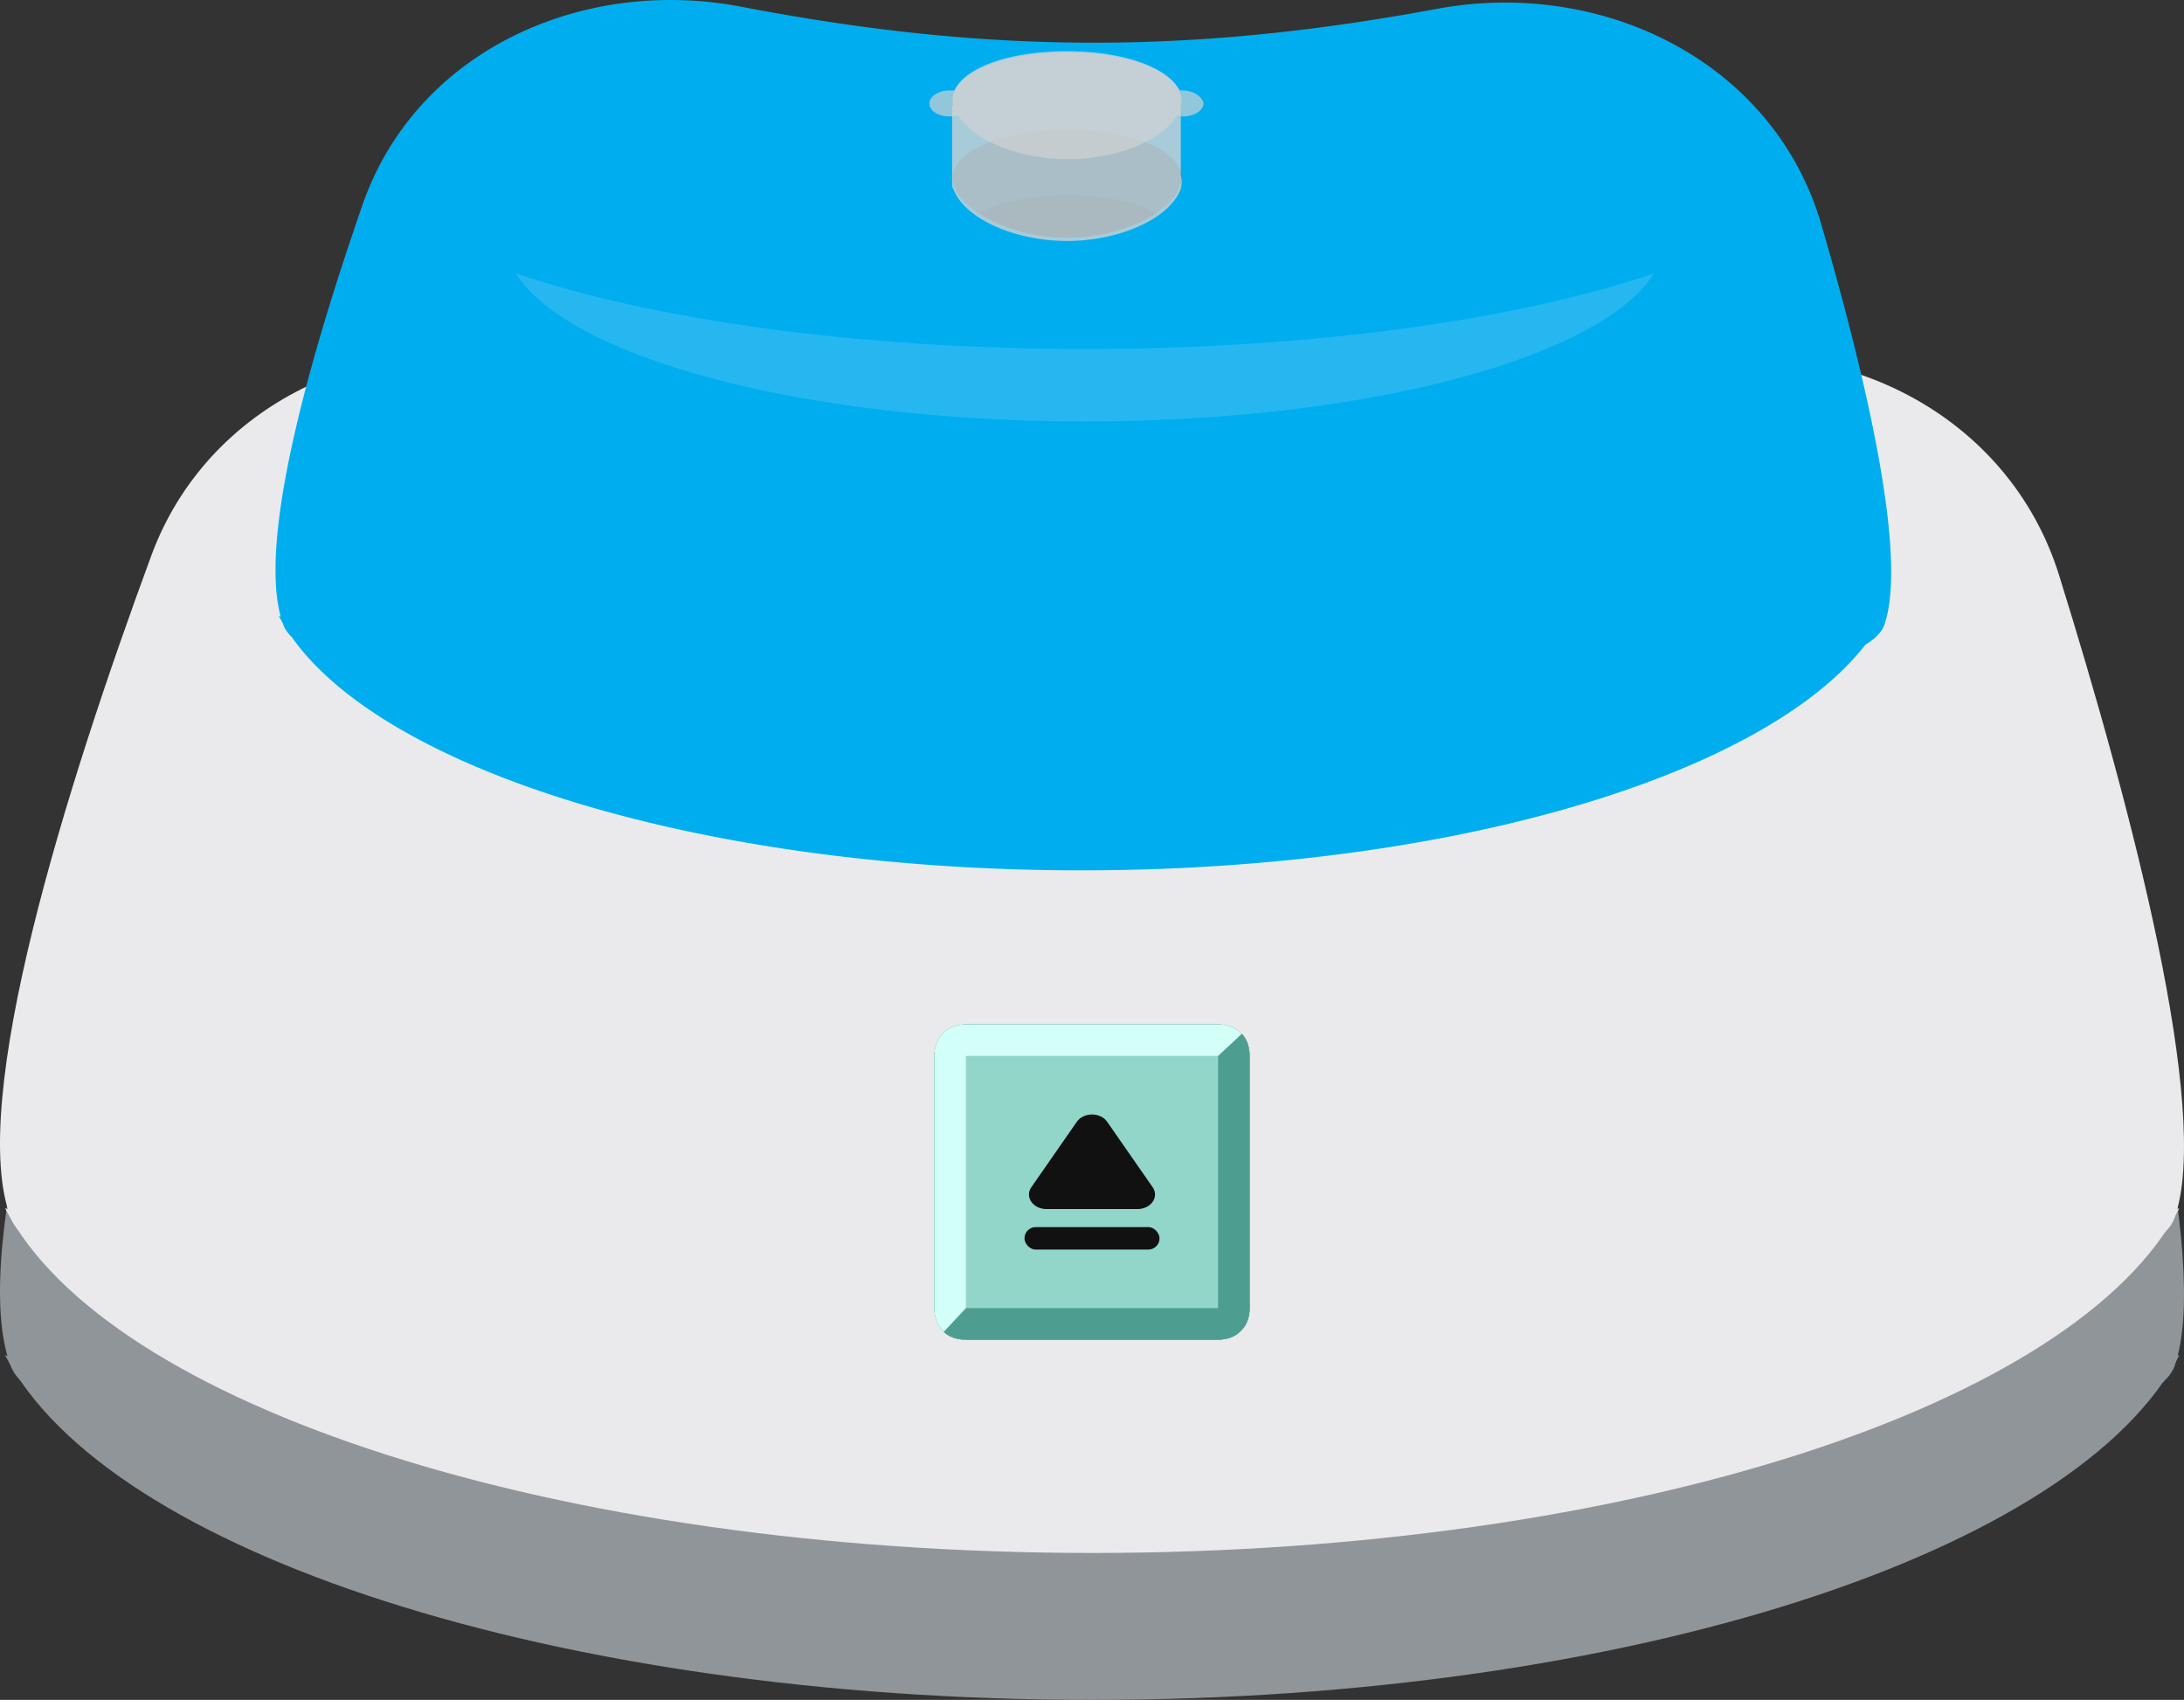 <svg xmlns="http://www.w3.org/2000/svg" width="194" height="151" fill="none" viewBox="0 0 194 151">
    <rect x="0" y="0" width="194" height="151" fill="#333333" stroke="none"/>
    <path fill="#909599" d="M13.439 62.51C18.43 48.97 33.107 42.158 47.248 45.28c36.858 8.136 64.71 8.103 101.353.21 14.719-3.17 29.853 4.452 34.309 18.778 6.394 20.558 13.562 47.683 10.257 57.064-5.58 15.839-185.796 16.951-192.216 0C-2.94 111.055 5.886 83.004 13.44 62.51z"/>
    <path fill="#EAEAEC" d="M13.439 49.355c4.991-13.541 19.668-20.352 33.809-17.23 36.858 8.136 64.71 8.103 101.353.21 14.719-3.17 29.853 4.452 34.309 18.778 6.394 20.558 13.562 47.683 10.257 57.064-5.58 15.839-185.796 16.951-192.216 0C-2.94 97.9 5.886 69.849 13.44 49.355z"/>
    <path fill="#0063C3" fill-rule="evenodd" d="M133.674 49.078c-8.751 2.42-21.689 3.953-36.125 3.953s-27.374-1.532-36.126-3.953c4.224 3.838 18.797 6.668 36.126 6.668 17.328 0 31.901-2.83 36.125-6.668z" clip-rule="evenodd"/>
    <path fill="#909599" fill-rule="evenodd" d="M193.587 120.375c-23.083 9.56-57.776 15.64-96.568 15.64-38.794 0-73.487-6.08-96.57-15.641C9.462 137.84 49.272 151 97.02 151c47.745 0 87.555-13.16 96.568-30.625z" clip-rule="evenodd" style="mix-blend-mode:lighten"/>
    <path fill="#909599" fill-rule="evenodd" d="M174.146 119.449c-18.436 7.636-46.145 12.492-77.127 12.492-30.984 0-58.693-4.856-77.129-12.492 7.198 13.949 38.994 24.46 77.128 24.46s69.929-10.51 77.128-24.46z" clip-rule="evenodd" style="mix-blend-mode:lighten"/>
    <path fill="#EAEAEC" fill-rule="evenodd" d="M193.587 107.323c-23.083 9.56-57.776 15.641-96.568 15.641-38.794 0-73.487-6.081-96.57-15.642 9.013 17.466 48.823 30.626 96.57 30.626 47.745 0 87.555-13.16 96.568-30.625z" clip-rule="evenodd" style="mix-blend-mode:lighten"/>
    <path fill="#EAEAEC" fill-rule="evenodd" d="M181.924 103.006c-20.296 8.405-50.798 13.751-84.905 13.751-34.108 0-64.611-5.346-84.906-13.752 7.924 15.356 42.926 26.927 84.905 26.927s76.981-11.57 84.906-26.926z" clip-rule="evenodd" style="mix-blend-mode:lighten"/>
    <path fill="#00AEEF" fill-rule="evenodd" d="M32.2 18.199C36.932 4.566 51.65-2.131 65.87.602c21.931 4.213 39.959 4.232 61.733.19 14.804-2.75 29.979 4.736 34.179 19.139 4.066 13.945 7.695 29.625 5.592 35.594-.217.617-.793 1.204-1.689 1.76-9.009 11.587-36.773 20.027-69.627 20.027-33.504 0-61.715-8.777-70.14-20.719-.353-.345-.602-.7-.741-1.068a7.634 7.634 0 0 1-.076-.209 15.035 15.035 0 0 1-.335-.613l.167.069c-1.927-7.046 2.526-22.913 7.267-36.573z" clip-rule="evenodd"/>
    <path fill="#BFDCF8" fill-opacity=".2" fill-rule="evenodd" d="M146.923 24.283C134.839 28.389 116.678 31 96.37 31c-20.308 0-38.47-2.612-50.553-6.719 4.718 7.503 25.558 13.155 50.553 13.155 24.994 0 45.834-5.652 50.553-13.154z" clip-rule="evenodd" style="mix-blend-mode:lighten"/>
    <path fill="#0E5671" d="M104.814 16.483c-.317.947-1.057 1.684-2.113 2.42-1.901 1.263-4.86 2.21-7.923 2.21-2.958 0-5.915-.842-7.922-2.21-1.057-.736-1.796-1.473-2.113-2.42-.95-2.63 3.592-4.944 10.035-4.944 6.55 0 10.986 2.314 10.036 4.944z" opacity=".7"/>
    <path fill="#094860" d="M102.806 18.903c-1.901 1.263-4.86 2.21-7.923 2.21-2.957 0-5.915-.842-7.922-2.21 1.796-.947 4.648-1.578 7.922-1.578 3.275 0 6.022.631 7.923 1.578z" opacity=".7"/>
    <path fill="#D0D2D3" d="M104.886 15.505v-6.11c.638-2.527-3.722-4.845-10.103-4.845-6.38 0-10.74 2.212-10.103 4.846h-.106v6.847c0 .21 0 .421.106.527.957 2.633 5.424 4.635 10.103 4.635 4.68 0 9.146-2.002 10.103-4.635a2.552 2.552 0 0 0 0-1.264z" opacity=".8"/>
    <path fill="#D0D2D3" d="M104.992 8.028h-.213c-.957-1.896-4.785-3.371-9.996-3.371s-9.04 1.475-9.997 3.37h-.425c-.957 0-1.808.527-1.808 1.16 0 .631.745 1.158 1.808 1.158.213 0 .532 0 .744-.105 1.383 2.317 5.53 3.897 9.784 3.897 4.148 0 8.295-1.58 9.678-3.897.212 0 .319.105.531.105.958 0 1.808-.527 1.808-1.159-.106-.632-.957-1.158-1.914-1.158z" opacity=".7"/>
    <path fill="#4D9E90" d="M83 93.8a2.8 2.8 0 0 1 2.8-2.8h22.4a2.8 2.8 0 0 1 2.8 2.8v22.4a2.8 2.8 0 0 1-2.8 2.8H85.8a2.8 2.8 0 0 1-2.8-2.8V93.8z"/>
    <path fill="#317E71" fill-rule="evenodd" d="M83 93.8v22.4c0 2.8 2.8 2.8 2.8 2.8V93.8H111s0-2.8-2.8-2.8H85.8c-.972 0-1.607.338-2.021.778-.441.415-.779 1.05-.779 2.022z" clip-rule="evenodd"/>
    <path fill="#317E71" fill-rule="evenodd" d="M111 93.8v22.4c0 .972-.338 1.607-.779 2.021-.414.441-1.049.779-2.021.779H85.8c-1.4 0-1.96-.7-1.96-.7l1.96-2.1h22.4V93.8l2.1-1.96s.7.56.7 1.96z" clip-rule="evenodd"/>
    <path fill="#111" d="M95.653 99.646c.598-.862 2.095-.862 2.694 0l4.042 5.815c.599.862-.15 1.939-1.347 1.939h-8.084c-1.198 0-1.946-1.077-1.347-1.939l4.042-5.815z"/>
    <rect width="12" height="2" x="91" y="109" fill="#111" rx="1"/>
    <path fill="#92D6CA" d="M83 93.8a2.8 2.8 0 0 1 2.8-2.8h22.4a2.8 2.8 0 0 1 2.8 2.8v22.4a2.8 2.8 0 0 1-2.8 2.8H85.8a2.8 2.8 0 0 1-2.8-2.8V93.8z"/>
    <path fill="#D2FFF7" fill-rule="evenodd" d="M83 93.8v22.4c0 2.8 2.8 2.8 2.8 2.8V93.8H111s0-2.8-2.8-2.8H85.8c-.972 0-1.607.338-2.021.778-.441.415-.779 1.05-.779 2.022z" clip-rule="evenodd"/>
    <path fill="#4D9E90" fill-rule="evenodd" d="M111 93.8v22.4c0 .972-.338 1.607-.779 2.021-.414.441-1.049.779-2.021.779H85.8c-1.4 0-1.96-.7-1.96-.7l1.96-2.1h22.4V93.8l2.1-1.96s.7.56.7 1.96z" clip-rule="evenodd"/>
    <path fill="#111" d="M95.653 99.646c.598-.862 2.095-.862 2.694 0l4.042 5.815c.599.862-.15 1.939-1.347 1.939h-8.084c-1.198 0-1.946-1.077-1.347-1.939l4.042-5.815z"/>
    <rect width="12" height="2" x="91" y="109" fill="#111" rx="1"/>
</svg>
